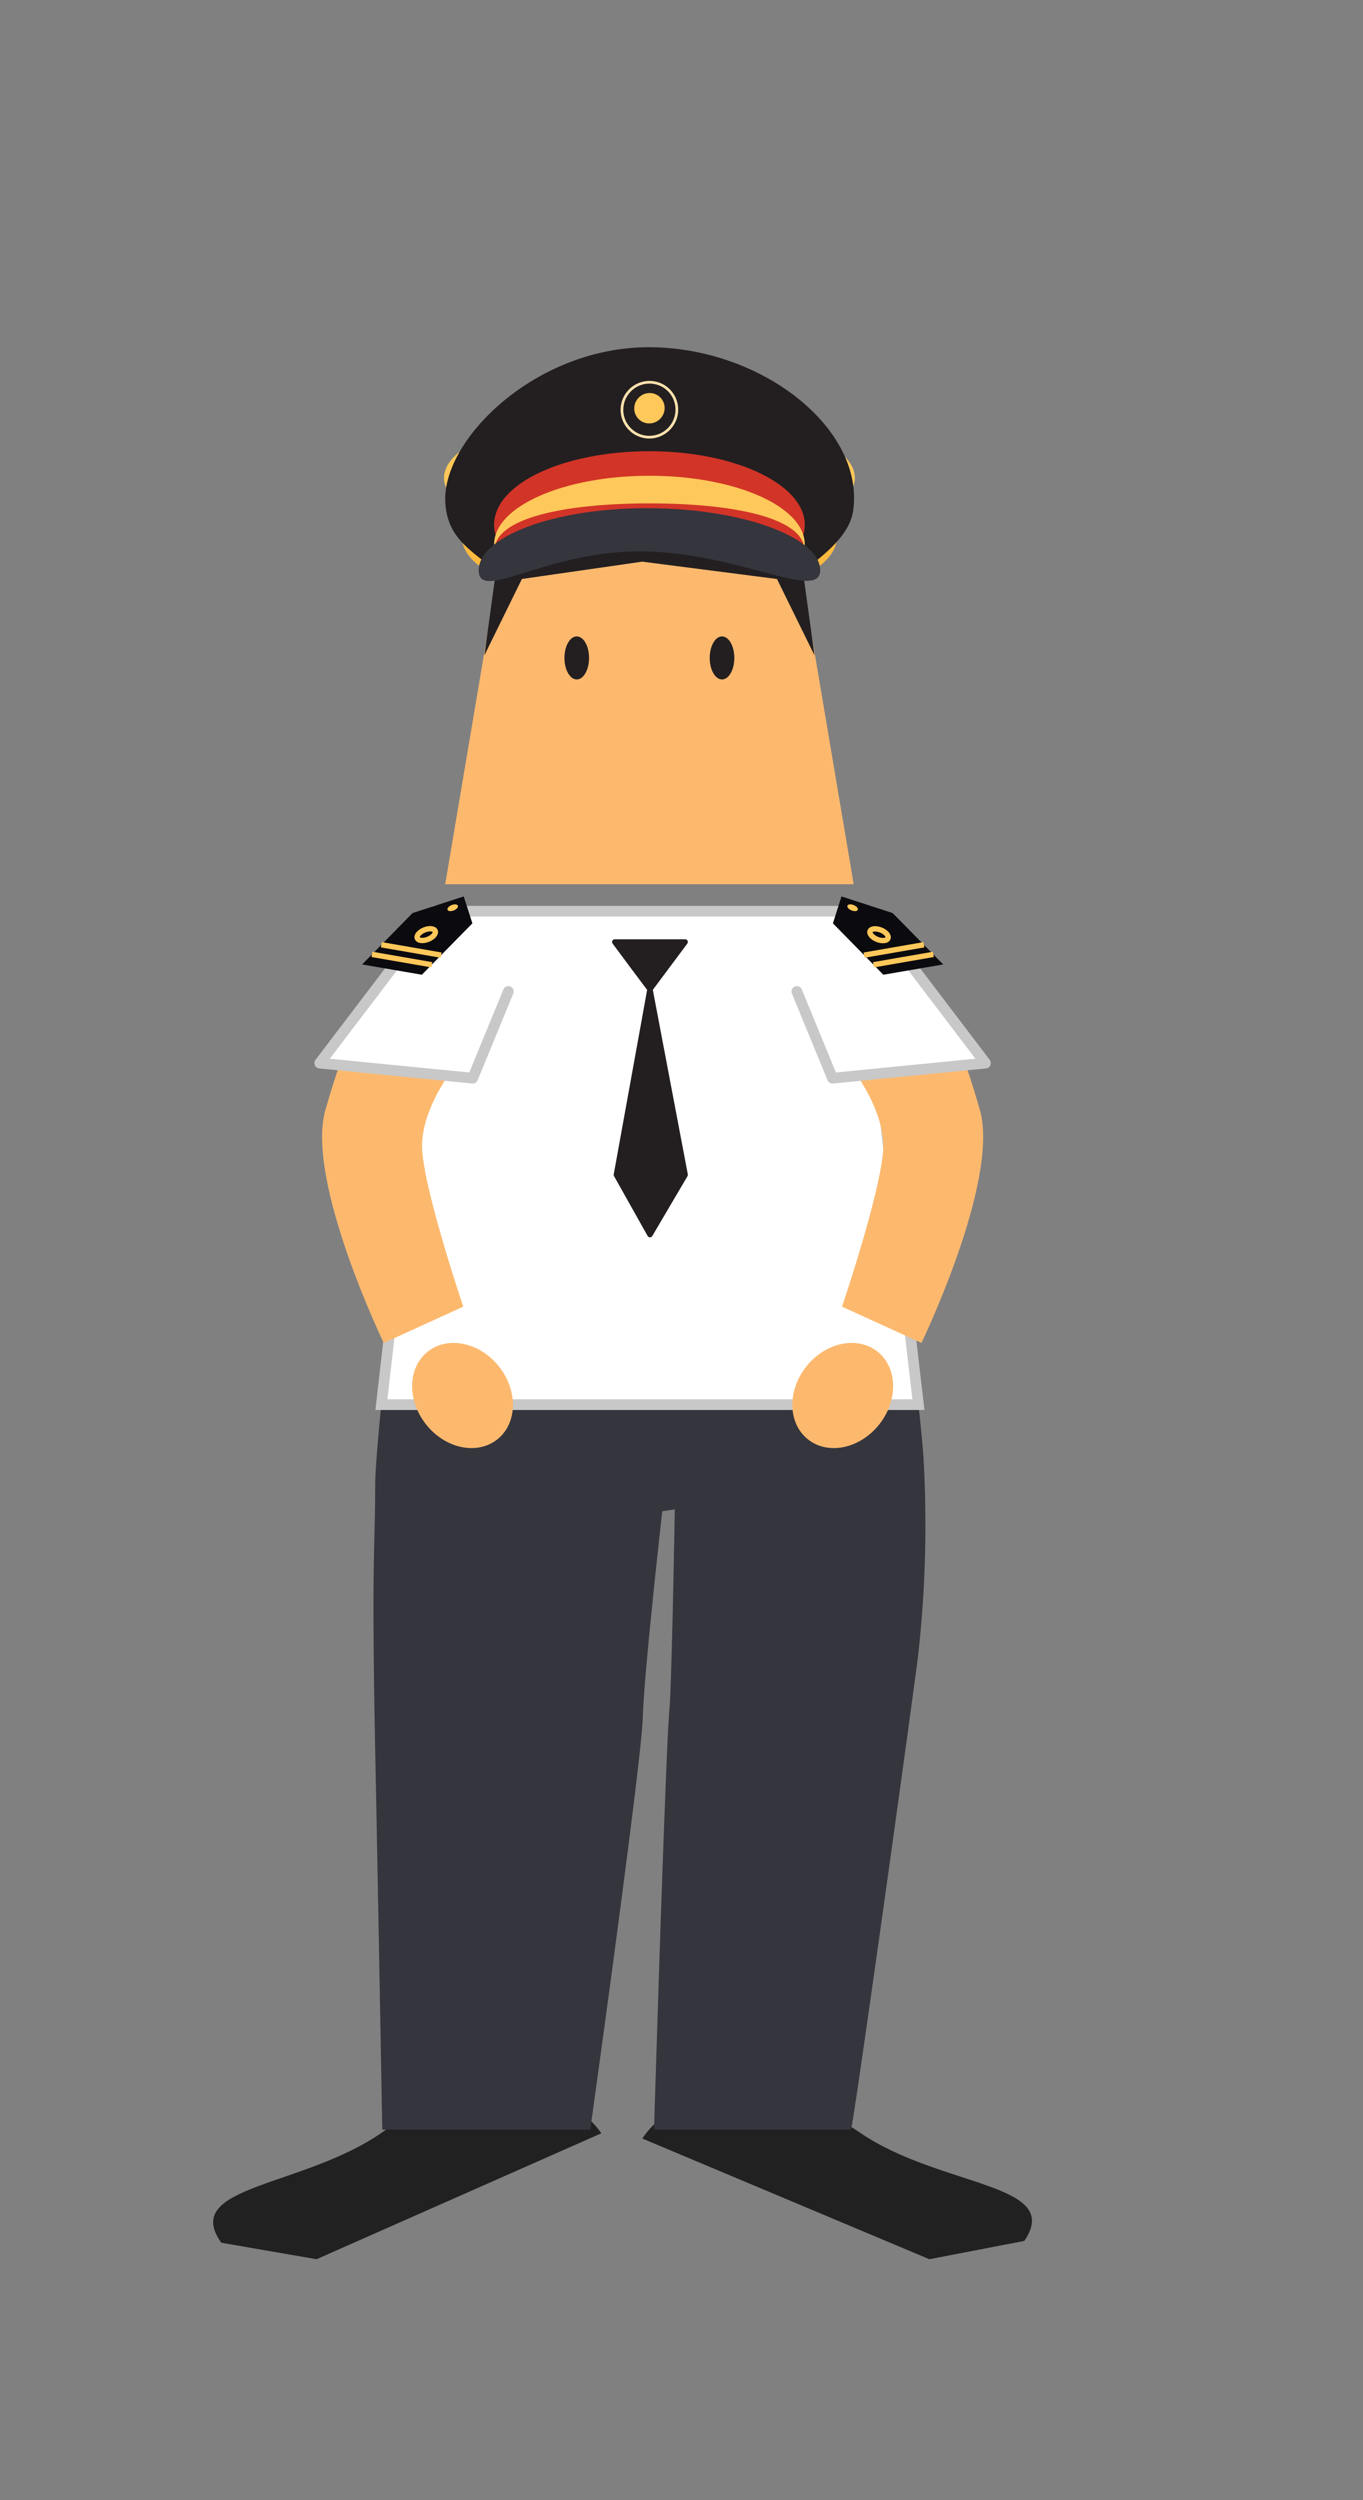 <svg xmlns="http://www.w3.org/2000/svg" viewBox="0 0 127.33 233.43"><rect x="0" y="0" width="127.33" height="233.43" fill="#808080" stroke="none"/><defs><style>.cls-1{fill:#f07422;}.cls-2{fill:#fdba40;}.cls-3{fill:#ffc859;}.cls-4{fill:#212121;}.cls-5{fill:#34353d;}.cls-11,.cls-13,.cls-6{fill:#231f20;}.cls-7{fill:#d23427;}.cls-8{fill:#ffc85a;}.cls-9{fill:#fcb96e;}.cls-10,.cls-16{fill:none;}.cls-10{stroke:#ffe2ae;stroke-width:0.25px;}.cls-10,.cls-11,.cls-12,.cls-16{stroke-miterlimit:10;}.cls-11,.cls-13{stroke:#231f20;}.cls-11,.cls-13,.cls-16{stroke-width:0.5px;}.cls-12,.cls-14{fill:#fff;stroke:#c8c8c8;}.cls-13,.cls-14{stroke-linejoin:round;}.cls-14{stroke-linecap:round;}.cls-15{fill:#0b0a0f;}.cls-16{stroke:#ffc85a;}</style></defs><title>BFL_3</title><g id="Layer_2" data-name="Layer 2"><ellipse class="cls-1" cx="60.67" cy="55.33" rx="13.75" ry="4.32"/><ellipse class="cls-2" cx="60.67" cy="50.15" rx="17.52" ry="6.4"/><ellipse class="cls-3" cx="60.67" cy="44.62" rx="19.19" ry="6.4"/><path class="cls-4" d="M56.18,199.18c-3.81-5.37-12.92-5.45-20.34-.18s-19,5-15.17,10.4l8.9,1.54Z"/><path class="cls-4" d="M60,199.67c3.71-5.44,12.81-5.69,20.33-.55s19.07,4.68,15.36,10.11l-8.87,1.71Z"/><path class="cls-5" d="M61.87,141.1s-1.7,15-1.82,19.24-4.91,38.5-4.91,38.5H35.71s-.29-16.84-.66-35.45c-.36-18.3,0-18.69,0-24.76s5.86-53.55,5.86-53.55H80.42s5.77,47.44,5.87,51.39a109.16,109.16,0,0,1-.5,17.92c-.38,3.25-6.16,44.84-6.3,44.45H61.1s1.06-35.05,1.44-39.28c.22-2.5.5-18.63.5-18.63Z"/><path class="cls-6" d="M45.52,52.65c-2.2-1.69-3.74-2.88-3.92-5.71-.37-5.83,8.39-14.52,19-14.52S80.8,40.07,79.7,47.69c-.38,2.62-3.37,4.55-5,5.92L60.67,43Z"/><path class="cls-7" d="M75.18,49c0,3.8-6.5,5.85-14.51,5.85s-14.51-2-14.51-5.85,6.5-6.87,14.51-6.87S75.18,45.23,75.18,49Z"/><path class="cls-8" d="M75.18,50.83c0,3.54-6.5,5.38-14.51,5.38s-14.51-1.84-14.51-5.38,6.5-6.41,14.51-6.41S75.18,47.29,75.18,50.83Z"/><path class="cls-7" d="M75.14,51.36c0,3-6.48,5.38-14.47,5.38s-14.46-2.41-14.46-5.38S52.68,47,60.67,47,75.14,48.39,75.14,51.36Z"/><polygon class="cls-9" points="79.75 82.56 41.59 82.56 46.86 51.35 74.48 51.35 79.75 82.56"/><ellipse class="cls-8" cx="60.67" cy="38.11" rx="1.43" ry="1.41" transform="translate(-9.15 54.19) rotate(-45.1)"/><ellipse class="cls-10" cx="60.67" cy="38.25" rx="2.57" ry="2.56" transform="translate(-9.07 55.01) rotate(-45.74)"/><polygon class="cls-11" points="46.88 51.19 45.71 59.69 48.59 53.83 59.99 52.19 72.75 53.83 75.63 59.69 74.48 51.35 46.88 51.19"/><ellipse class="cls-6" cx="53.88" cy="61.43" rx="1.15" ry="2.01"/><ellipse class="cls-6" cx="67.45" cy="61.43" rx="1.15" ry="2.01"/><path class="cls-5" d="M76.62,53.24c0,3-7.88-1.76-16.81-1.76s-15.09,4.81-15.09,1.76,6.8-5.79,15.73-5.79S76.62,50.19,76.62,53.24Z"/><polygon class="cls-12" points="40.91 85.08 80.42 85.08 85.8 131.15 35.63 131.15 40.91 85.08"/><polygon class="cls-13" points="60.72 92.36 59.07 90.16 57.43 87.95 60.72 87.95 64.01 87.95 62.36 90.16 60.72 92.36"/><polygon class="cls-13" points="60.72 92.36 57.58 109.69 60.72 115.28 64.01 109.69 60.72 92.36"/><path class="cls-9" d="M33.88,96.08l9.27,2.62s-4.06,4.62-3.7,8.85S43.28,122,43.28,122l-7.43,3.39s-7.2-14.9-5.5-21.58C33.22,93.77,33.88,96.08,33.88,96.08Z"/><ellipse class="cls-9" cx="43.21" cy="130.3" rx="4.35" ry="5.23" transform="translate(-71.55 54.96) rotate(-38.37)"/><polyline class="cls-14" points="40.66 85.08 29.87 99.26 44.16 100.67 47.49 92.57"/><polygon class="cls-15" points="44.13 86.21 39.41 91.01 33.83 90.05 38.54 85.25 43.32 83.7 44.13 86.21"/><line class="cls-16" x1="40.34" y1="90.08" x2="34.75" y2="89.11"/><line class="cls-16" x1="41.21" y1="89.18" x2="35.63" y2="88.21"/><ellipse class="cls-8" cx="42.29" cy="84.76" rx="0.52" ry="0.27" transform="translate(-28.44 21.75) rotate(-21.79)"/><ellipse class="cls-16" cx="39.82" cy="87.27" rx="0.9" ry="0.47" transform="translate(-29.55 21.01) rotate(-21.79)"/><path class="cls-9" d="M88.05,96.08,78.79,98.7s4.06,4.62,3.7,8.85S78.66,122,78.66,122l7.42,3.39s7.2-14.9,5.51-21.58C88.72,93.77,88.05,96.08,88.05,96.08Z"/><ellipse class="cls-9" cx="78.73" cy="130.3" rx="5.23" ry="4.35" transform="translate(-72.3 111.14) rotate(-51.63)"/><polyline class="cls-14" points="81.28 85.08 92.06 99.26 77.77 100.67 74.44 92.57"/><polygon class="cls-15" points="77.81 86.21 82.52 91.01 88.11 90.05 83.39 85.25 78.61 83.7 77.81 86.21"/><line class="cls-16" x1="81.6" y1="90.08" x2="87.19" y2="89.11"/><line class="cls-16" x1="80.72" y1="89.18" x2="86.31" y2="88.21"/><ellipse class="cls-8" cx="79.65" cy="84.76" rx="0.27" ry="0.52" transform="translate(-28.62 127.25) rotate(-68.21)"/><ellipse class="cls-16" cx="82.12" cy="87.27" rx="0.47" ry="0.9" transform="translate(-29.4 131.13) rotate(-68.21)"/></g></svg>